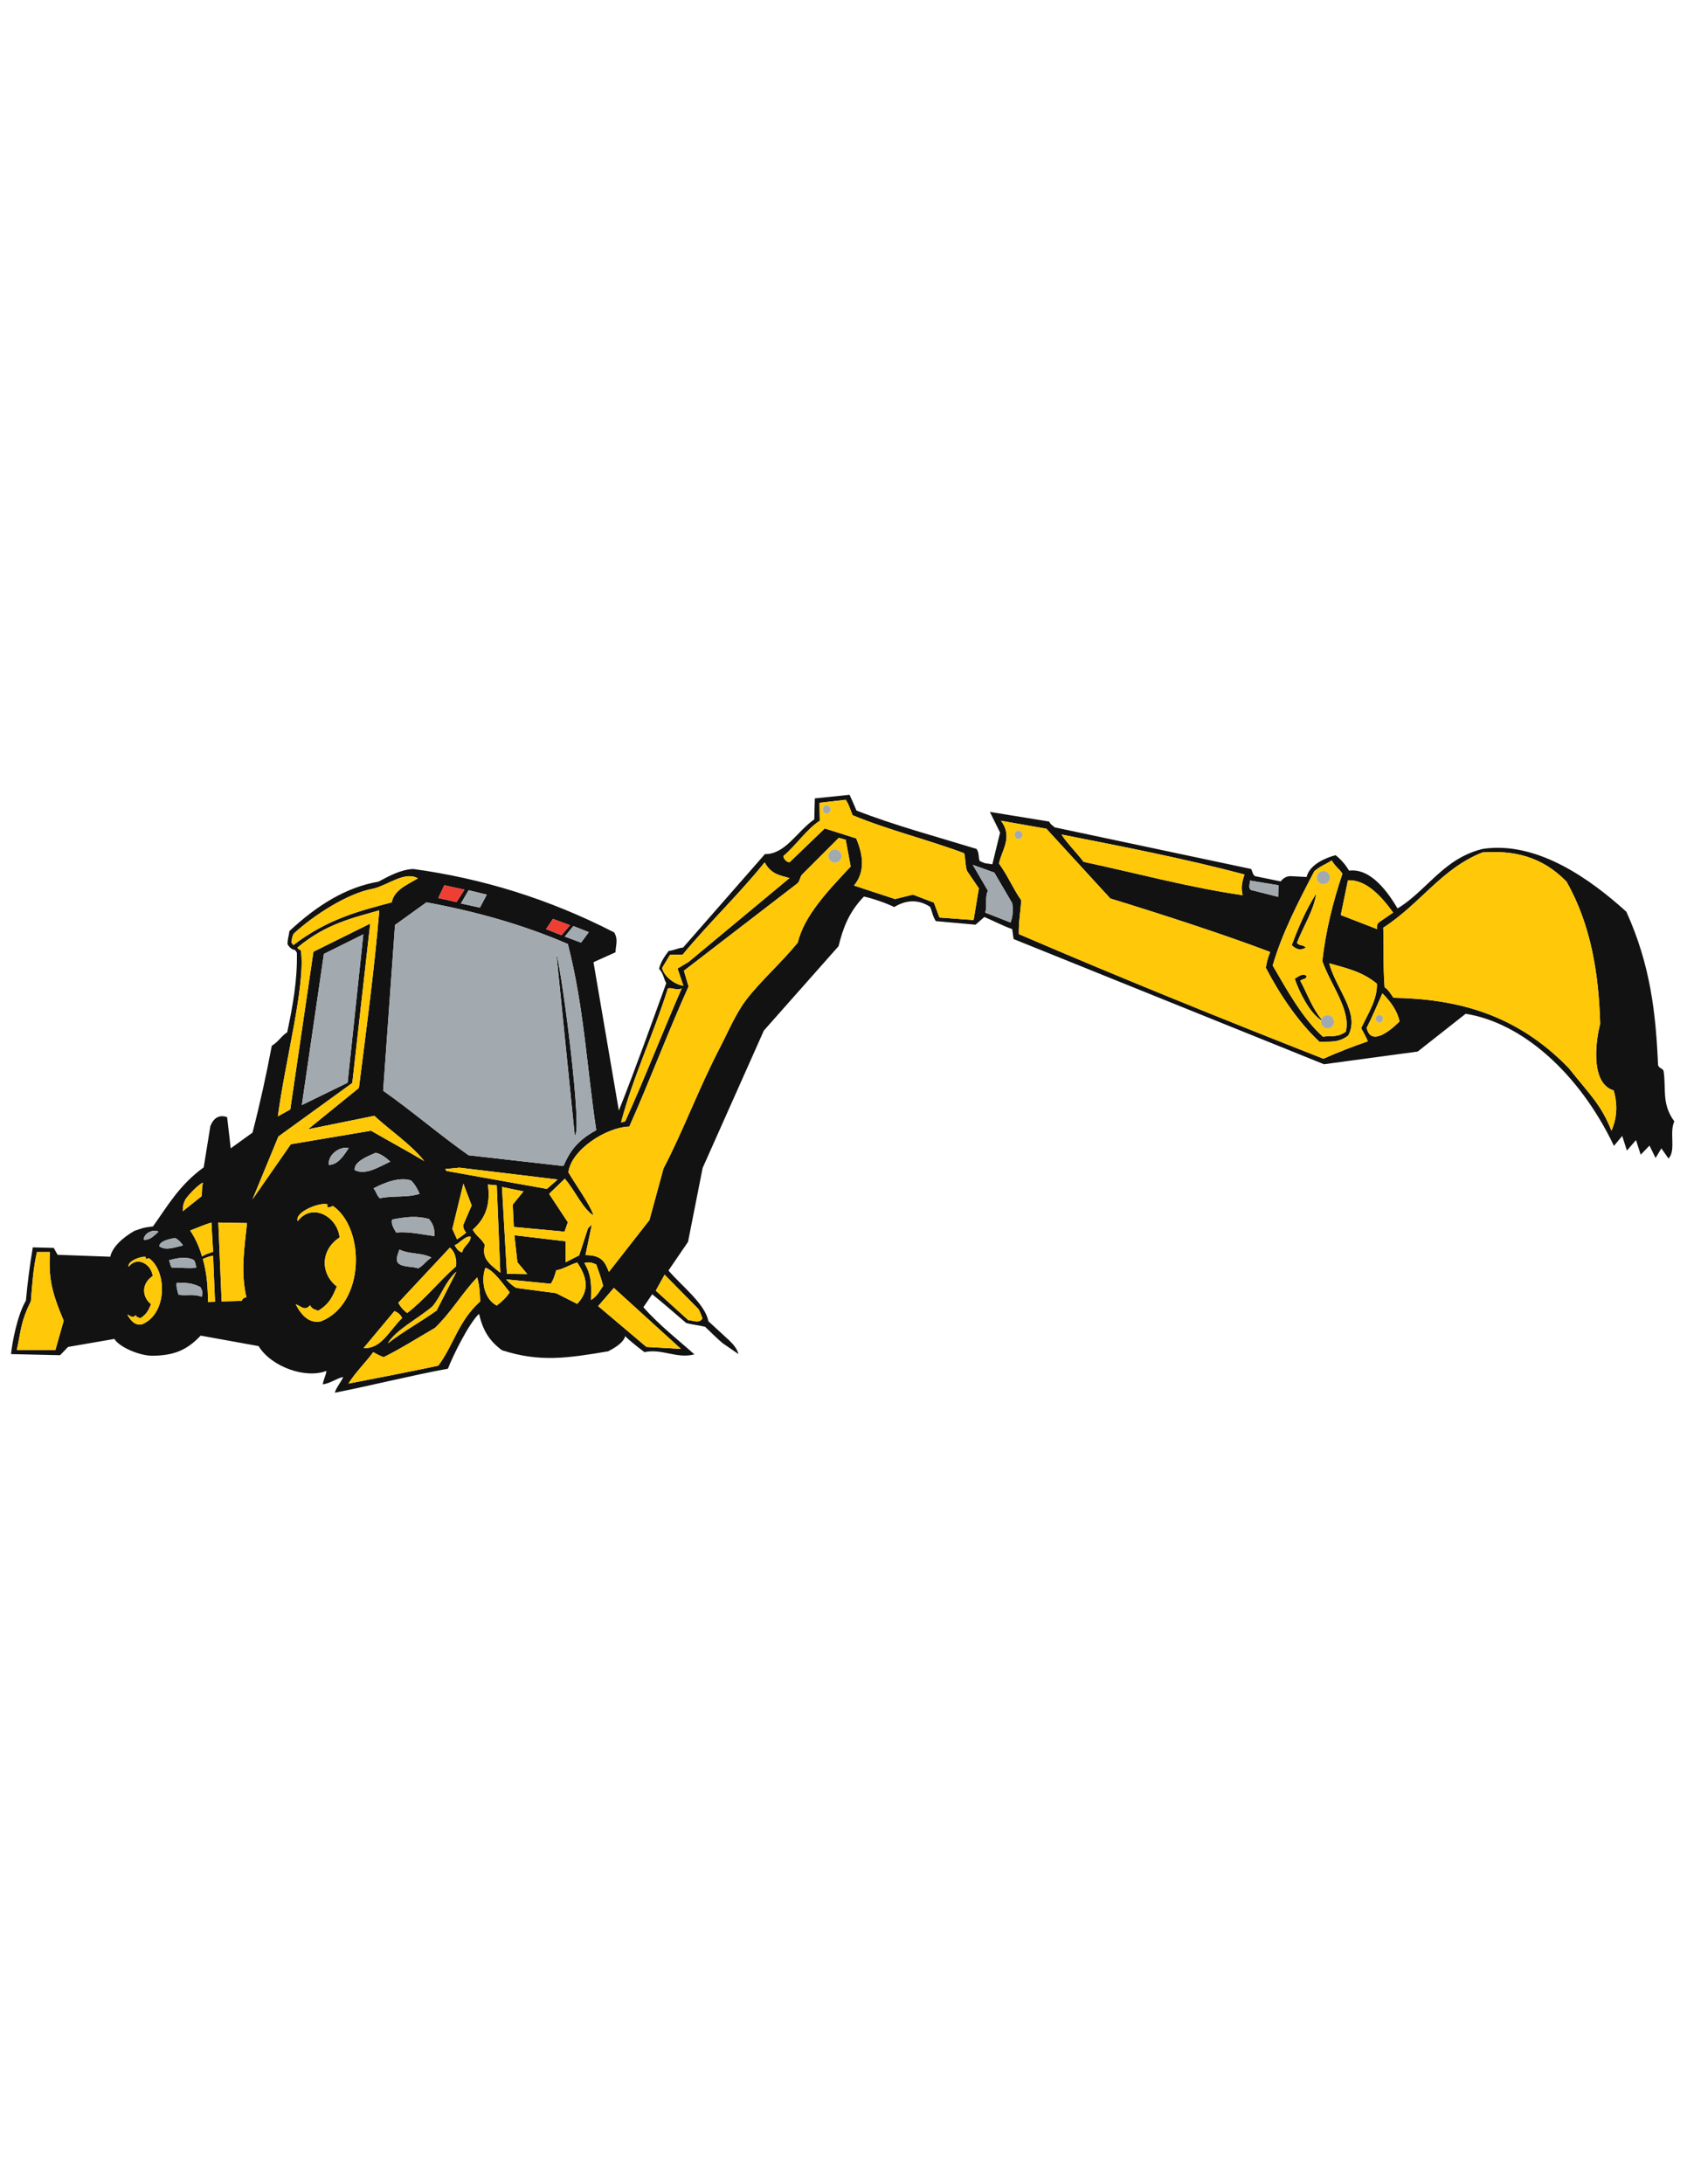 <?xml version="1.0" encoding="utf-8"?>
<!-- Generator: Adobe Illustrator 21.1.0, SVG Export Plug-In . SVG Version: 6.00 Build 0)  -->
<svg version="1.1" id="Layer_1" xmlns="http://www.w3.org/2000/svg" xmlns:xlink="http://www.w3.org/1999/xlink" x="0px" y="0px"
	 viewBox="0 0 612 792" enable-background="new 0 0 612 792" xml:space="preserve">
<g>
	<path fill="#121212" d="M208.5,411.7l-6.7-66.2C204.3,354.9,211.4,411.4,208.5,411.7z M473.7,343.6c-1-1.2-2.3-0.5-3.2-1.7
		c2.3-6,6.1-11.7,7-17.9c-3.9,6.1-6.5,12.4-8.9,18.7C470.1,344.2,471.8,344.8,473.7,343.6z M471.7,355.6c1-0.8,2.2-0.4,2.3-1.7
		c-1.2-1.1-2.8,0-4.3,1c1.4,4.3,5.3,12.4,9.6,15c0-0.1,0.1-0.2,0.1-0.3C476,365.5,474.2,360.2,471.7,355.6z M605.3,420.1l-2.6-3.7
		l-2.1,3.5l-2.2-4.5l-3.2,3.3l-1.7-5.3l-3.3,3.8l-1.7-5.3l-3,3.6c-12.7-26.6-33.5-44.7-53.8-47.9l-17.4,13.7l-34,4.6l-112.6-45.4
		l-0.5-3.6c-3.4-1.2-6.8-3-10.1-4.4l-3.2,2.8l-14.4-1.3c-1.2-1.8-1.3-3.5-2.1-5.2c-3.9-2.5-8.2-2.8-13,0.1c-2.8-1.4-8-3.2-11-3.8
		c-5.6,5.8-7.6,11.6-9.2,18l-27.1,30.6l-22.2,49.8l-5.3,26.8l-7.1,10.4c4.9,5.7,13.3,12.1,14.5,18.4l7.4,6.8c1.7,1.6,3,3.2,3.5,5.1
		l-5.8-4c-1.9-1.6-4.4-4.1-6.3-5.9c-2.4-0.6-4.4-0.7-6.9-1.4c-4.1-3.5-8.2-7.1-12.3-10.4l-3.2,4.7c5.8,6.6,13.3,12.4,18.5,17.1
		c-6.4,1.7-11.8-2.2-18.1-0.8c-1.5-1.1-5.6-4.3-7-5.8c-0.6,2.3-3.5,4.1-6.2,5.5c-14.9,2.5-24.8,4-38.5-0.4c-4.6-3.4-7-7.3-8.3-13.2
		c-3.7,3.4-9.6,15.4-11.3,19.9c-12.2,2.2-28.7,6.3-41,8.7c0.2-1.5,2.6-4.4,3-5.7c-2.7,0.6-4.1,2.1-7.4,2.7c0.1-1.4,1.3-3.7,1.3-4.9
		c-7.5,2.9-19.9-1.4-24.6-9l-21-3.8c-5.1,5.4-9.8,7.2-17.5,7.3c-4.8,0-12.1-3.2-13.8-6.1l-16.8,2.9l-2.9,3L4,491
		c0.4-4,2.2-14,5.4-19.4c0.6-6.5,1.4-12.9,2.5-19.3l7.6,0.2l1.4,2.5l19.1,0.7c0.7-3.4,4.4-6.9,8.8-9.4c3.8-1.2,2.3-1,6.7-1.6
		c5.1-7.1,9.5-15,18.4-21.4l2.4-14.9c1.2-3.2,3.4-4.3,6.1-3.3l1.3,11.3l7.9-5.7c2.7-10.4,5-20.9,7-31.5c2.5-1.5,3.3-3.4,5.6-4.9
		c2-9.6,3.7-18.7,3.5-28.8c-0.2-0.4-0.5-0.9-0.7-1c-0.3-0.1-0.6-0.2-0.9-0.3c-0.5-0.2-1.4-1-1.8-1.9c0-1.8,0.5-2.9,0.7-4.7
		c10-9.3,20.5-15.9,32.3-17.9c3.7-2,8.1-4.4,12.6-4.6c25,3.4,49.4,10.9,72.9,23c1.6,2.6,0.5,4.8,0.5,7.2l-8,3.6l9.2,53.8
		c6.1-15.3,11.6-30.8,17.2-46.2c-1-1.7-0.9-3.3-2.6-5.2c0.5-2.3,1.9-4.4,3.5-6.5c1.7-0.1,3.5-1.1,5.2-1.2l29.7-33.9
		c7.4,0.1,11.6-8.2,17.9-12.6l0.2-7.6l12.6-1.3c0.9,1.9,1.7,3.8,2.5,5.7c13.5,5.3,29.8,9.7,43.5,13.9c1.1,1.2,0.7,3.3,1.2,4.4
		c2.5,1.2,2,0.7,4.6,1.2l2.8-11.5l-3.7-7.5l21.5,3.5c0.6,1.2,1.3,1.4,2,2.1l71.3,15.1c0.5,1.1,0.6,2.1,1.4,2.6l9.3,1.9
		c1.1-1.4,2.3-1.9,3.6-1.9l5.8,0.3c1.1-4.6,7.1-7,10.5-7.9c1.7,1.3,3.4,3.1,4.9,5.6c8-1,14.2,8,17.6,13.7
		c7.6-4.5,13.7-12.9,21.6-17.7c3.3-2,6.4-3.2,9.4-3.9c19.7-2.9,39.1,11.1,52,22.8c8.8,19.4,10.7,37,11.5,55.6c0.5,1.4,1.4,0.9,2,2.1
		c1,6.4-0.8,12,3.9,18.3C605.5,410.7,608.1,417.1,605.3,420.1z M23.1,478.9c-4.4-10.5-5.5-15.3-5-24.9h-4.7
		c-1.3,5.7-1.7,11.4-2.2,17.8c-3.7,7.6-3.4,9.8-5.1,17.7h14L23.1,478.9z M69,446.2c2,3,3.3,6,4.3,9.4c1.7-1.1,2-0.9,4-1.7l-0.6-10.6
		C74.3,444,71.1,445.4,69,446.2z M66.3,439.2l6.9-5.5c0-1.3,0.1-3.4,0.4-4.9c-2,1.1-4.5,3.7-6.2,5.9
		C66.5,436.3,66.3,437.6,66.3,439.2z M52.1,449.5c2.1,0.4,3.9-1.5,5.4-2.9C55.5,445.6,52.3,447.1,52.1,449.5z M54,456.2
		c-1,0.4-1.2,0.5-1.1-0.4c-1.6-0.5-6.9,1.6-6.2,3.5c3-3.9,8.2-1,8.7,3.4c-4,2.6-4.1,7.4-0.6,10.2c-0.8,1.8-1.4,3.6-3.9,5.1
		c-0.6-0.3-1.2-0.2-1.7-1.1c-1.2,1.4-2,0-3-0.2c1.4,2.5,3,4,5.3,3.5C60.7,476.5,60.7,460.9,54,456.2z M66.4,451.6
		c-0.8-1.2-1.8-2.2-2.9-2.7c-1.7,0.3-5.6,1-5.7,3C60.1,453.6,63.3,452.3,66.4,451.6z M62.3,459.6c3.3,0,5.5,0.4,8.9,0.1
		c-0.2-1.4-0.5-2.4-0.9-2.8c-2.3-1.3-5.7-0.9-9,0.1C61.8,457.9,61.6,458.6,62.3,459.6z M72.7,466.7c-2.7-1.4-5.1-1.6-8.5-1.6
		c-0.5,0.7,0.2,3.3,0.6,4.4c3.1,0.4,5.4-0.4,8.4,0.7C73.4,468.9,73.7,468.5,72.7,466.7z M78,472l-0.7-16.6c-1.2,0-2.4,0.6-3.7,1.1
		c1.5,5.6,1.7,9.3,1.9,15.6L78,472z M489,319.2l-2.6,12.6l13.2,5.1c-0.3-0.9,0-2,0.7-2.5l5.1-3.5C500.5,324.1,495.1,318.9,489,319.2
		z M461.7,350.1c5,8.6,10.9,19.3,18.2,25.8c2.8-0.4,5.3,0.4,8.3-1.8c2-7.7-5.5-17-8.5-25.6c1.2-10.8,3.8-21.3,7.3-31.7
		c-1.6-2.3-2.2-2.1-3.9-4.8c-2.1,1.4-4.1,2-6.3,3.9C470.9,327.2,465.1,338.4,461.7,350.1z M453.8,322.7l9.9,2.5l0.1-4.2l-10.3-1.7
		C453.3,320.9,452.9,322,453.8,322.7z M385.1,302.6c1.6,2.7,5.5,6.6,8,9.9c19.2,4.1,38.3,9.3,57.7,12.1c-0.7-2.6-0.2-5.1,0.7-7.5
		C429.6,311.3,407.4,307,385.1,302.6z M247.9,357.4l-2.1-6.2l4-2.4l36.6-30.4c-3.1-1-6.5-1.1-9-5.7c-9.6,11.9-20.4,22.1-29.7,33.4
		c-1.2,0.3-3.5-0.1-4.7,0.2l-2.8,4.7C240.9,354.2,245,357.1,247.9,357.4z M225.3,407c0.6-0.2,1,0,1.6-0.6c7.2-15.9,13.4-32,20.4-48
		c-1.8,0.9-3.3-0.4-5,0C237.2,374.7,229.6,390.6,225.3,407z M208,335.8l-3.1,3.8l5.9,2.2l2.8-3.8L208,335.8z M198.1,336.9l5.6,2.2
		l3.1-3.6l-6.2-2.3L198.1,336.9z M170,322.8l-2.8,4.8l6.9,1.5l2.5-4.7L170,322.8z M159,325.6l6.6,1.5l2.9-4.5l-7.3-1.6L159,325.6z
		 M154.7,327.2l-11.4,8.2l-4.3,60.1c10.4,7.3,20.6,16.1,31,23.4l34.4,3.9c2.3-5.2,4.8-9.1,11.9-13c-3.4-22.5-4.4-44.5-10.3-67.5
		C189.3,335.1,172.1,330.4,154.7,327.2z M175.9,451.4c-1.2,4.9,1.4,6.7,5.6,10.1l-1.3-31.7l-3.2-0.3c0.8,5.9,0,11.6-5.5,16.4
		C172.8,448.3,174.5,448.9,175.9,451.4z M198.4,431.1l3.9-3.4l-35.6-4.3l-5.2,0.5c0.1,0.2,0.3,0.4,0.5,0.7L198.4,431.1z
		 M144.5,472.4c0.9,1.7,2,2.8,3.2,3.7c5.9-4.4,11.6-11.5,17.7-16.9c0.4-1.9-0.2-5.3-2.2-6.8L144.5,472.4z M144.8,458.3
		c1.6,1.2,5,0.9,6.9,1.6c2.2-1.2,2.8-2.7,4.8-3.9c-3.7-1.9-7.9-1.1-11.6-2.9C144,455.5,143.4,457.3,144.8,458.3z M157.6,448.2
		c0-2.1,0-3.8-2-6.2c-4.4-1.2-8.1-0.8-13.3,0.2c-0.6,1.3,0.5,3.2,1.4,4.7C148.6,446.5,152.7,447.6,157.6,448.2z M152.2,432.9
		c-0.8-2.1-2.4-4.4-3.2-4.9c-3.9-1.2-8.9,0.5-13.5,2.9c1.1,1.3,1,2.3,2.3,3.6C142.7,433.4,147.2,434.4,152.2,432.9z M141.6,421.2
		c-1.7-1.5-3.4-2.8-5.3-3.2c-2.5,1.1-8.1,3.2-7.6,6.3C132.7,426.2,137.1,423.3,141.6,421.2z M131.9,488.8c6.4,0.4,9.2-6.2,14-10.9
		c-0.8-1.5-1.8-2.1-2.8-2.5L131.9,488.8z M140.7,487.1c6-4.6,11.8-7.7,17.7-11.9l7.2-14.1c-4.3,3.9-5.3,8.5-8.7,12.6
		C151.6,478.2,143.6,482.2,140.7,487.1z M167.7,454.1c0.2-2.1,3.3-3.6,3-5.7c-2.1-0.3-4.1,2.7-5.8,3.1
		C165.7,452.9,166.6,454,167.7,454.1z M171.1,437.1l-3-7.9l-4,16.4l1.7,3.8c1.2-0.8,2.3-1.6,3.3-2.4c-0.7-0.9-1.1-1.8-1.1-2.7
		L171.1,437.1z M142.1,327.2c0.9-4.3,4.8-6,9.5-8.7c-4.7-2.7-10.6,2.3-16,3.7c-9.5,1.6-22.1,9.9-29.1,16.4c-0.6,1.2-0.6,2.1-0.8,3.1
		c0.2,0.3,0.5,0.7,0.7,1C119,333.1,130.5,330.3,142.1,327.2z M89.6,443.5l-10.4-0.2l1.2,28.6l7.3-0.2c0.2-0.8,1-1.3,1.7-1.2
		C87.2,460.9,88.7,452.6,89.6,443.5z M105.5,414.9l29.1-4.9c6.4,3.7,12.9,7.2,19.3,11c-4.8-6.1-12.3-11-18.1-16.4l-24.1,4.9l18.5-15
		c2.7-21.4,5.6-42.8,7.4-64.4c-9.4,2.7-19.3,4.8-29.7,13.5c0.1,0.6,1.2,0.7,1.3,1.3c1.6,12.6-5.7,39.6-8.4,59.9l4.5-2.5l8.4-57.2
		l20.6-10.2l-6.5,57.8L101,412.1l-9.4,22.8L105.5,414.9z M126.1,392.6l5.7-53.8l-14.3,7.1l-8,54.8L126.1,392.6z M119.3,422.4
		c3.3,0,5.5-3.5,7.2-6.1C123.2,415.5,118.8,418.8,119.3,422.4z M120.8,437.3c-1.8,0.7-2.2,0.9-2-0.6c-2.7-0.9-12.1,2.8-10.8,6.1
		c5.2-6.9,14.4-1.7,15.2,5.9c-6.9,4.5-7.1,13-1,17.8c-1.4,3.1-2.4,6.2-6.8,8.8c-1-0.5-2.1-0.4-2.9-2c-2.1,2.4-3.5,0-5.2-0.3
		c2.3,4.4,5.2,7,9.2,6.1C132.5,472.7,132.5,445.4,120.8,437.3z M174.2,471.9c-0.1-2.8-0.2-5.7-1.1-8.7c-5.7,6-9.2,12.4-15.3,18.3
		c-6.2,3.6-12.5,7.6-18.6,10.6c-1.3-0.4-2.5-1.1-3.8-1.8c-2.8,3.8-6.6,7.5-9,11.4c10.9-2.1,21.7-4.2,32.6-6.5
		C164.7,487.5,166.2,479.1,174.2,471.9z M184.9,468.6c-1.9-2.3-5.7-8-8.8-8.9c-1.6,4.1-0.8,11.1,4.1,13.7
		C182.2,471.9,183.8,470.3,184.9,468.6z M209.4,457.8c-2.5,0.7-5.2,2.5-7.6,2.8c-0.5,1.6-0.9,3.3-2,4.9l-16.2-1.6
		c1.3,1.4,2.4,2.4,3.7,3.1l14.4,1.9l7.7,3.9C214.2,467.7,212.7,462.7,209.4,457.8z M218.8,466.3c-0.6-2.6-1.6-5.2-2.5-7.8
		c-1.3-0.5-2.3-1.1-4.3-0.5c3,4.9,2.4,9.1,2.4,13.4C216.9,469.8,217.5,468,218.8,466.3z M222.7,467l-5.7,6.6l17.5,14.8l12.5,0.7
		L222.7,467z M241.1,462.2l-3.2,5.8l11.8,10.7c1.8,0.1,4,1.3,5.1-0.6c-0.3-1.1-0.8-2.3-1.4-3.4L241.1,462.2z M308.6,314.2l-1.8-9.7
		l-2.5-0.7L291,317.1c-0.8,0.8-0.8,2.4-1.7,3.2L248.1,352l1.7,5.7c-7.4,16.3-14.2,34.5-21.5,50.8c-8.3,0.2-21.1,8.4-22.1,16.6
		c2.3,4,7.9,11.7,9.1,15.6c-3.8-2.2-6.8-9.2-10.4-13.3l-5.7,5.5l6.8,10.3l-1.2,3.4l-18.4-1.7l-0.4-8.1l3.9-4.8l-7.8-1.6l1.8,31.5
		l7.4,0.1l-3.6-4.3l-1.1-9.8l18.6,2.2v7.6l4.9-2.5l3.2-9.8l1.4-1.4l-2.3,11.1c6.1,0,7.1,2.7,8.5,6.1l14.7-18.8l5.1-18.7
		c7.2-13.8,12.7-28.8,20.2-43.3c3-5.7,5.9-12.8,9.9-18c5.4-7,12.3-12.9,18.6-20.6C291.8,331.9,300.3,323.1,308.6,314.2z
		 M355.1,322.1l-4.3-6.3c-0.7-2.2-0.5-4.2-1-6.4c-13.3-5-27.2-8.3-40.5-13.8c-0.7-1.6-1.3-3.9-2.5-5.6l-9.5,1.1l0.1,6.5
		c-4.8,3.1-8.4,8.7-13.2,12.8c-0.1,0.6,0.8,2.1,2.2,2.3l12.8-12.3l11.4,3.6c2.6,6.1,3.3,12.2-0.8,17.1l14.9,4.9l6.5-1.6l7.6,2.9
		l2,5.4l12.4,0.9L355.1,322.1z M367.2,327.5l-6.5-11.1l-7.8-2.8l5.5,9.4c-1.2,2.2-0.2,5.7-1,7.9l9.2,3.6
		C367.4,332.5,367.6,330,367.2,327.5z M496.2,377.6c-0.3-1-1.4-2.9-2.4-4.8c2.5-5.3,5.9-10.4,5.7-16.1c-5.4-4.5-11.4-5.7-17.3-7.4
		c2.5,9.4,11.3,18.1,6.9,26.2c-3.8,2.9-7,2-10.4,2.3c-7.9-7.4-14.5-17.3-19.5-26.9c0.4-2.2,0.7-3.6,1.6-5.7
		c-17.4-6.6-40.4-14-58-19.4l-23.2-25.3l-16.5-2.9c4.5,5.8,0.3,10.7-0.7,15.5c3.3,4.6,5,8.9,8.1,13.4c-0.3,4.1-1,8.1-0.9,12.2
		c36.7,15.8,73.6,30.7,110.5,45.2C485.5,381.5,490.9,379.4,496.2,377.6z M507.7,370.4c-0.7-3.7-3.1-7.1-6.2-10.2
		c-1.9,4.2-3.6,8.4-5.7,12.5C497.3,379.6,504.5,373.6,507.7,370.4z M585.4,395.4c-9-2.7-6.2-19.5-4.9-24.1
		c-0.5-17.8-3.2-35.7-12.2-51.6c-9.1-9.4-19.6-11.4-30.5-10.6c-14.8,5.8-22.5,18.6-36,27.3c0.3,7.3-0.1,14.4,0.5,21.6
		c1.2,0.7,2.2,2.3,3.2,3.8c22.6,0.4,44.4,5.6,63.6,25.5c7.9,9.9,11.7,13.2,15.5,22.7C586.6,405.4,586.9,400.6,585.4,395.4z"/>
	<path fill="#EF3E33" d="M203.7,339.1l-5.6-2.2l2.5-3.7l6.2,2.3L203.7,339.1z M168.5,322.6l-7.3-1.6l-2.2,4.6l6.6,1.5L168.5,322.6z"
		/>
	<path fill="#FFC809" d="M77.3,455.4L78,472l-2.5,0.1c-0.2-6.3-0.4-10-1.9-15.6C74.9,456,76.1,455.4,77.3,455.4z M54,456.2
		c-1,0.4-1.2,0.5-1.1-0.4c-1.6-0.5-6.9,1.6-6.2,3.5c3-3.9,8.2-1,8.7,3.4c-4,2.6-4.1,7.4-0.6,10.2c-0.8,1.8-1.4,3.6-3.9,5.1
		c-0.6-0.3-1.2-0.2-1.7-1.1c-1.2,1.4-2,0-3-0.2c1.4,2.5,3,4,5.3,3.5C60.7,476.5,60.7,460.9,54,456.2z M73.6,428.8
		c-2,1.1-4.5,3.7-6.2,5.9c-0.9,1.6-1.1,2.9-1.1,4.5l6.9-5.5C73.2,432.4,73.3,430.3,73.6,428.8z M18.1,454h-4.7
		c-1.3,5.7-1.7,11.4-2.2,17.8c-3.7,7.6-3.4,9.8-5.1,17.7h14l3-10.6C18.7,468.4,17.6,463.6,18.1,454z M73.3,455.6
		c1.7-1.1,2-0.9,4-1.7l-0.6-10.6c-2.4,0.7-5.6,2.1-7.7,2.9C71,449.2,72.3,452.2,73.3,455.6z M237.9,468l11.8,10.7
		c1.8,0.1,4,1.3,5.1-0.6c-0.3-1.1-0.8-2.3-1.4-3.4l-12.3-12.5L237.9,468z M151.6,318.5c-4.7-2.7-10.6,2.3-16,3.7
		c-9.5,1.6-22.1,9.9-29.1,16.4c-0.6,1.2-0.6,2.1-0.8,3.1c0.2,0.3,0.5,0.7,0.7,1c12.6-9.6,24.1-12.4,35.7-15.5
		C143,322.9,146.9,321.2,151.6,318.5z M79.2,443.3l1.2,28.6l7.3-0.2c0.2-0.8,1-1.3,1.7-1.2c-2.2-9.6-0.7-17.9,0.2-27L79.2,443.3z
		 M120.8,437.3c-1.8,0.7-2.2,0.9-2-0.6c-2.7-0.9-12.1,2.8-10.8,6.1c5.2-6.9,14.4-1.7,15.2,5.9c-6.9,4.5-7.1,13-1,17.8
		c-1.4,3.1-2.4,6.2-6.8,8.8c-1-0.5-2.1-0.4-2.9-2c-2.1,2.4-3.5,0-5.2-0.3c2.3,4.4,5.2,7,9.2,6.1
		C132.5,472.7,132.5,445.4,120.8,437.3z M153.9,421c-4.8-6.1-12.3-11-18.1-16.4l-24.1,4.9l18.5-15c2.7-21.4,5.6-42.8,7.4-64.4
		c-9.4,2.7-19.3,4.8-29.7,13.5c0.1,0.6,1.2,0.7,1.3,1.3c1.6,12.6-5.7,39.6-8.4,59.9l4.5-2.5l8.4-57.2l20.6-10.2l-6.5,57.8L101,412.1
		l-9.4,22.8l13.9-20l29.1-4.9C141,413.7,147.5,417.2,153.9,421z M165.6,461.1c-4.3,3.9-5.3,8.5-8.7,12.6
		c-5.3,4.5-13.3,8.5-16.2,13.4c6-4.6,11.8-7.7,17.7-11.9L165.6,461.1z M167.7,454.1c0.2-2.1,3.3-3.6,3-5.7c-2.1-0.3-4.1,2.7-5.8,3.1
		C165.7,452.9,166.6,454,167.7,454.1z M168.1,429.2l-4,16.4l1.7,3.8c1.2-0.8,2.3-1.6,3.3-2.4c-0.7-0.9-1.1-1.8-1.1-2.7l3.1-7.2
		L168.1,429.2z M217,473.6l17.5,14.8l12.5,0.7L222.7,467L217,473.6z M145.9,477.9c-0.8-1.5-1.8-2.1-2.8-2.5l-11.2,13.4
		C138.3,489.2,141.1,482.6,145.9,477.9z M216.3,458.5c-1.3-0.5-2.3-1.1-4.3-0.5c3,4.9,2.4,9.1,2.4,13.4c2.5-1.6,3.1-3.4,4.4-5.1
		C218.2,463.7,217.2,461.1,216.3,458.5z M157.8,481.5c-6.2,3.6-12.5,7.6-18.6,10.6c-1.3-0.4-2.5-1.1-3.8-1.8
		c-2.8,3.8-6.6,7.5-9,11.4c10.9-2.1,21.7-4.2,32.6-6.5c5.7-7.7,7.2-16.1,15.2-23.3c-0.1-2.8-0.2-5.7-1.1-8.7
		C167.4,469.2,163.9,475.6,157.8,481.5z M308.6,314.2c-8.3,8.9-16.8,17.7-19.2,27.6c-6.3,7.7-13.2,13.6-18.6,20.6
		c-4,5.2-6.9,12.3-9.9,18c-7.5,14.5-13,29.5-20.2,43.3l-5.1,18.7l-14.7,18.8c-1.4-3.4-2.4-6.1-8.5-6.1l2.3-11.1l-1.4,1.4l-3.2,9.8
		l-4.9,2.5v-7.6l-18.6-2.2l1.1,9.8l3.6,4.3l-7.4-0.1l-1.8-31.5l7.8,1.6l-3.9,4.8l0.4,8.1l18.4,1.7l1.2-3.4l-6.8-10.3l5.7-5.5
		c3.6,4.1,6.6,11.1,10.4,13.3c-1.2-3.9-6.8-11.6-9.1-15.6c1-8.2,13.8-16.4,22.1-16.6c7.3-16.3,14.1-34.5,21.5-50.8l-1.7-5.7
		l41.2-31.7c0.9-0.8,0.9-2.4,1.7-3.2l13.3-13.3l2.5,0.7L308.6,314.2z M300.5,310.4c0,1.3,1.1,2.4,2.4,2.4s2.4-1.1,2.4-2.4
		c-0.1-1.3-1.1-2.4-2.4-2.4S300.5,309.1,300.5,310.4z M350.8,315.8l4.3,6.3l-1.9,11.5l-12.4-0.9l-2-5.4l-7.6-2.9l-6.5,1.6l-14.9-4.9
		c4.1-4.9,3.4-11,0.8-17.1l-11.4-3.6l-12.8,12.3c-1.4-0.2-2.3-1.7-2.2-2.3c4.8-4.1,8.4-9.7,13.2-12.8l-0.1-6.5l9.5-1.1
		c1.2,1.7,1.8,4,2.5,5.6c13.3,5.5,27.2,8.8,40.5,13.8C350.3,311.6,350.1,313.6,350.8,315.8z M298.5,293.5c0,0.8,0.6,1.5,1.4,1.5
		s1.4-0.7,1.4-1.5s-0.6-1.5-1.4-1.5S298.5,292.7,298.5,293.5z M176.1,459.7c-1.6,4.1-0.8,11.1,4.1,13.7c2-1.5,3.6-3.1,4.7-4.8
		C183,466.3,179.2,460.6,176.1,459.7z M201.8,460.6c-0.5,1.6-0.9,3.3-2,4.9l-16.2-1.6c1.3,1.4,2.4,2.4,3.7,3.1l14.4,1.9l7.7,3.9
		c4.8-5.1,3.3-10.1,0-15C206.9,458.5,204.2,460.3,201.8,460.6z M580.5,371.3c-0.5-17.8-3.2-35.7-12.2-51.6
		c-9.1-9.4-19.6-11.4-30.5-10.6c-14.8,5.8-22.5,18.6-36,27.3c0.3,7.3-0.1,14.4,0.5,21.6c1.2,0.7,2.2,2.3,3.2,3.8
		c22.6,0.4,44.4,5.6,63.6,25.5c7.9,9.9,11.7,13.2,15.5,22.7c2-4.6,2.3-9.4,0.8-14.6C576.4,392.7,579.2,375.9,580.5,371.3z
		 M247.9,357.4l-2.1-6.2l4-2.4l36.6-30.4c-3.1-1-6.5-1.1-9-5.7c-9.6,11.9-20.4,22.1-29.7,33.4c-1.2,0.3-3.5-0.1-4.7,0.2l-2.8,4.7
		C240.9,354.2,245,357.1,247.9,357.4z M501.5,360.2c3.1,3.1,5.5,6.5,6.2,10.2c-3.2,3.2-10.4,9.2-11.9,2.3
		C497.9,368.6,499.6,364.4,501.5,360.2z M500.4,370.8c0.7,0,1.3-0.6,1.3-1.4s-0.5-1.4-1.3-1.4c-0.7,0-1.3,0.6-1.3,1.4
		C499.1,370.1,499.7,370.8,500.4,370.8z M450.8,324.6c-0.7-2.6-0.2-5.1,0.7-7.5c-21.9-5.8-44.1-10.1-66.4-14.5
		c1.6,2.7,5.5,6.6,8,9.9C412.3,316.6,431.4,321.8,450.8,324.6z M499.6,336.9c-0.3-0.9,0-2,0.7-2.5l5.1-3.5
		c-4.9-6.8-10.3-12-16.4-11.7l-2.6,12.6L499.6,336.9z M461.7,350.1c3.4-11.7,9.2-22.9,15.1-34.2c2.2-1.9,4.2-2.5,6.3-3.9
		c1.7,2.7,2.3,2.5,3.9,4.8c-3.5,10.4-6.1,20.9-7.3,31.7c3,8.6,10.5,17.9,8.5,25.6c-3,2.2-5.5,1.4-8.3,1.8
		C472.6,369.4,466.7,358.7,461.7,350.1z M479.4,369.6c-3.4-4.1-5.2-9.3-7.7-14c1-0.8,2.2-0.4,2.3-1.7c-1.2-1.1-2.8,0-4.3,1
		c1.4,4.3,5.3,12.4,9.6,15c-0.1,0.2-0.1,0.4-0.1,0.6c0,1.3,1.1,2.4,2.4,2.4s2.4-1.1,2.4-2.4c-0.1-1.3-1.1-2.4-2.4-2.4
		C480.6,368.1,479.8,368.7,479.4,369.6z M477.7,318.2c0,1.3,1.1,2.4,2.4,2.4s2.4-1.1,2.4-2.4c-0.1-1.3-1.1-2.4-2.4-2.4
		S477.7,316.9,477.7,318.2z M468.6,342.7c1.5,1.5,3.2,2.1,5.1,0.9c-1-1.2-2.3-0.5-3.2-1.7c2.3-6,6.1-11.7,7-17.9
		C473.6,330.1,471,336.4,468.6,342.7z M247.3,358.4c-1.8,0.9-3.3-0.4-5,0c-5.1,16.3-12.7,32.2-17,48.6c0.6-0.2,1,0,1.6-0.6
		C234.1,390.5,240.3,374.4,247.3,358.4z M493.8,372.8c1,1.9,2.1,3.8,2.4,4.8c-5.3,1.8-10.7,3.9-16.1,6.3
		c-36.9-14.5-73.8-29.4-110.5-45.2c-0.1-4.1,0.6-8.1,0.9-12.2c-3.1-4.5-4.8-8.8-8.1-13.4c1-4.8,5.2-9.7,0.7-15.5l16.5,2.9l23.2,25.3
		c17.6,5.4,40.6,12.8,58,19.4c-0.9,2.1-1.2,3.5-1.6,5.7c5,9.6,11.6,19.5,19.5,26.9c3.4-0.3,6.6,0.6,10.4-2.3
		c4.4-8.1-4.4-16.8-6.9-26.2c5.9,1.7,11.9,2.9,17.3,7.4C499.7,362.4,496.3,367.5,493.8,372.8z M368.1,302.7c0,0.8,0.6,1.5,1.4,1.5
		s1.4-0.7,1.4-1.5s-0.6-1.5-1.4-1.5S368.1,301.9,368.1,302.7z M181.5,461.5l-1.3-31.7l-3.2-0.3c0.8,5.9,0,11.6-5.5,16.4
		c1.3,2.4,3,3,4.4,5.5C174.7,456.3,177.3,458.1,181.5,461.5z M147.7,476.1c5.9-4.4,11.6-11.5,17.7-16.9c0.4-1.9-0.2-5.3-2.2-6.8
		l-18.7,20C145.4,474.1,146.5,475.2,147.7,476.1z M202.3,427.7l-35.6-4.3l-5.2,0.5c0.1,0.2,0.3,0.4,0.5,0.7l36.4,6.5L202.3,427.7z"
		/>
	<path fill="#A2AAAF" d="M151.7,459.9c-1.9-0.7-5.3-0.4-6.9-1.6c-1.4-1-0.8-2.8,0.1-5.2c3.7,1.8,7.9,1,11.6,2.9
		C154.5,457.2,153.9,458.7,151.7,459.9z M142.3,442.2c-0.6,1.3,0.5,3.2,1.4,4.7c4.9-0.4,9,0.7,13.9,1.3c0-2.1,0-3.8-2-6.2
		C151.2,440.8,147.5,441.2,142.3,442.2z M143.3,335.4l11.4-8.2c17.4,3.2,34.6,7.9,51.3,15.1c5.9,23,6.9,45,10.3,67.5
		c-7.1,3.9-9.6,7.8-11.9,13l-34.4-3.9c-10.4-7.3-20.6-16.1-31-23.4L143.3,335.4z M201.8,345.5l6.7,66.2
		C211.4,411.4,204.3,354.9,201.8,345.5z M149,428c-3.9-1.2-8.9,0.5-13.5,2.9c1.1,1.3,1,2.3,2.3,3.6c4.9-1.1,9.4-0.1,14.4-1.6
		C151.4,430.8,149.8,428.5,149,428z M119.3,422.4c3.3,0,5.5-3.5,7.2-6.1C123.2,415.5,118.8,418.8,119.3,422.4z M128.7,424.3
		c4,1.9,8.4-1,12.9-3.1c-1.7-1.5-3.4-2.8-5.3-3.2C133.8,419.1,128.2,421.2,128.7,424.3z M174.1,329.1l2.5-4.7l-6.6-1.6l-2.8,4.8
		L174.1,329.1z M117.5,345.9l-8,54.8l16.6-8.1l5.7-53.8L117.5,345.9z M360.7,316.4l-7.8-2.8l5.5,9.4c-1.2,2.2-0.2,5.7-1,7.9l9.2,3.6
		c0.8-2,1-4.5,0.6-7L360.7,316.4z M71.2,459.7c-0.2-1.4-0.5-2.4-0.9-2.8c-2.3-1.3-5.7-0.9-9,0.1c0.5,0.9,0.3,1.6,1,2.6
		C65.6,459.6,67.8,460,71.2,459.7z M64.2,465.1c-0.5,0.7,0.2,3.3,0.6,4.4c3.1,0.4,5.4-0.4,8.4,0.7c0.2-1.3,0.5-1.7-0.5-3.5
		C70,465.3,67.6,465.1,64.2,465.1z M63.5,448.9c-1.7,0.3-5.6,1-5.7,3c2.3,1.7,5.5,0.4,8.6-0.3C65.6,450.4,64.6,449.4,63.5,448.9z
		 M57.5,446.6c-2-1-5.2,0.5-5.4,2.9C54.2,449.9,56,448,57.5,446.6z M463.7,325.2l0.1-4.2l-10.3-1.7c-0.2,1.6-0.6,2.7,0.3,3.4
		L463.7,325.2z M479.3,369.9c-0.1,0.2-0.1,0.4-0.1,0.6c0,1.3,1.1,2.4,2.4,2.4s2.4-1.1,2.4-2.4c-0.1-1.3-1.1-2.4-2.4-2.4
		c-1,0-1.8,0.6-2.2,1.5C479.4,369.7,479.3,369.8,479.3,369.9z M210.8,341.8l2.8-3.8l-5.6-2.2l-3.1,3.8L210.8,341.8z M369.5,304.2
		c0.8,0,1.4-0.7,1.4-1.5s-0.6-1.5-1.4-1.5s-1.4,0.7-1.4,1.5S368.7,304.2,369.5,304.2z M500.4,370.8c0.7,0,1.3-0.6,1.3-1.4
		s-0.5-1.4-1.3-1.4c-0.7,0-1.3,0.6-1.3,1.4C499.1,370.1,499.7,370.8,500.4,370.8z M302.9,312.8c1.3,0,2.4-1.1,2.4-2.4
		c-0.1-1.3-1.1-2.4-2.4-2.4s-2.4,1.1-2.4,2.4S301.6,312.8,302.9,312.8z M299.9,295c0.8,0,1.4-0.7,1.4-1.5s-0.6-1.5-1.4-1.5
		s-1.4,0.7-1.4,1.5S299.1,295,299.9,295z M480.1,320.6c1.3,0,2.4-1.1,2.4-2.4c-0.1-1.3-1.1-2.4-2.4-2.4s-2.4,1.1-2.4,2.4
		S478.8,320.6,480.1,320.6z"/>
</g>
</svg>
